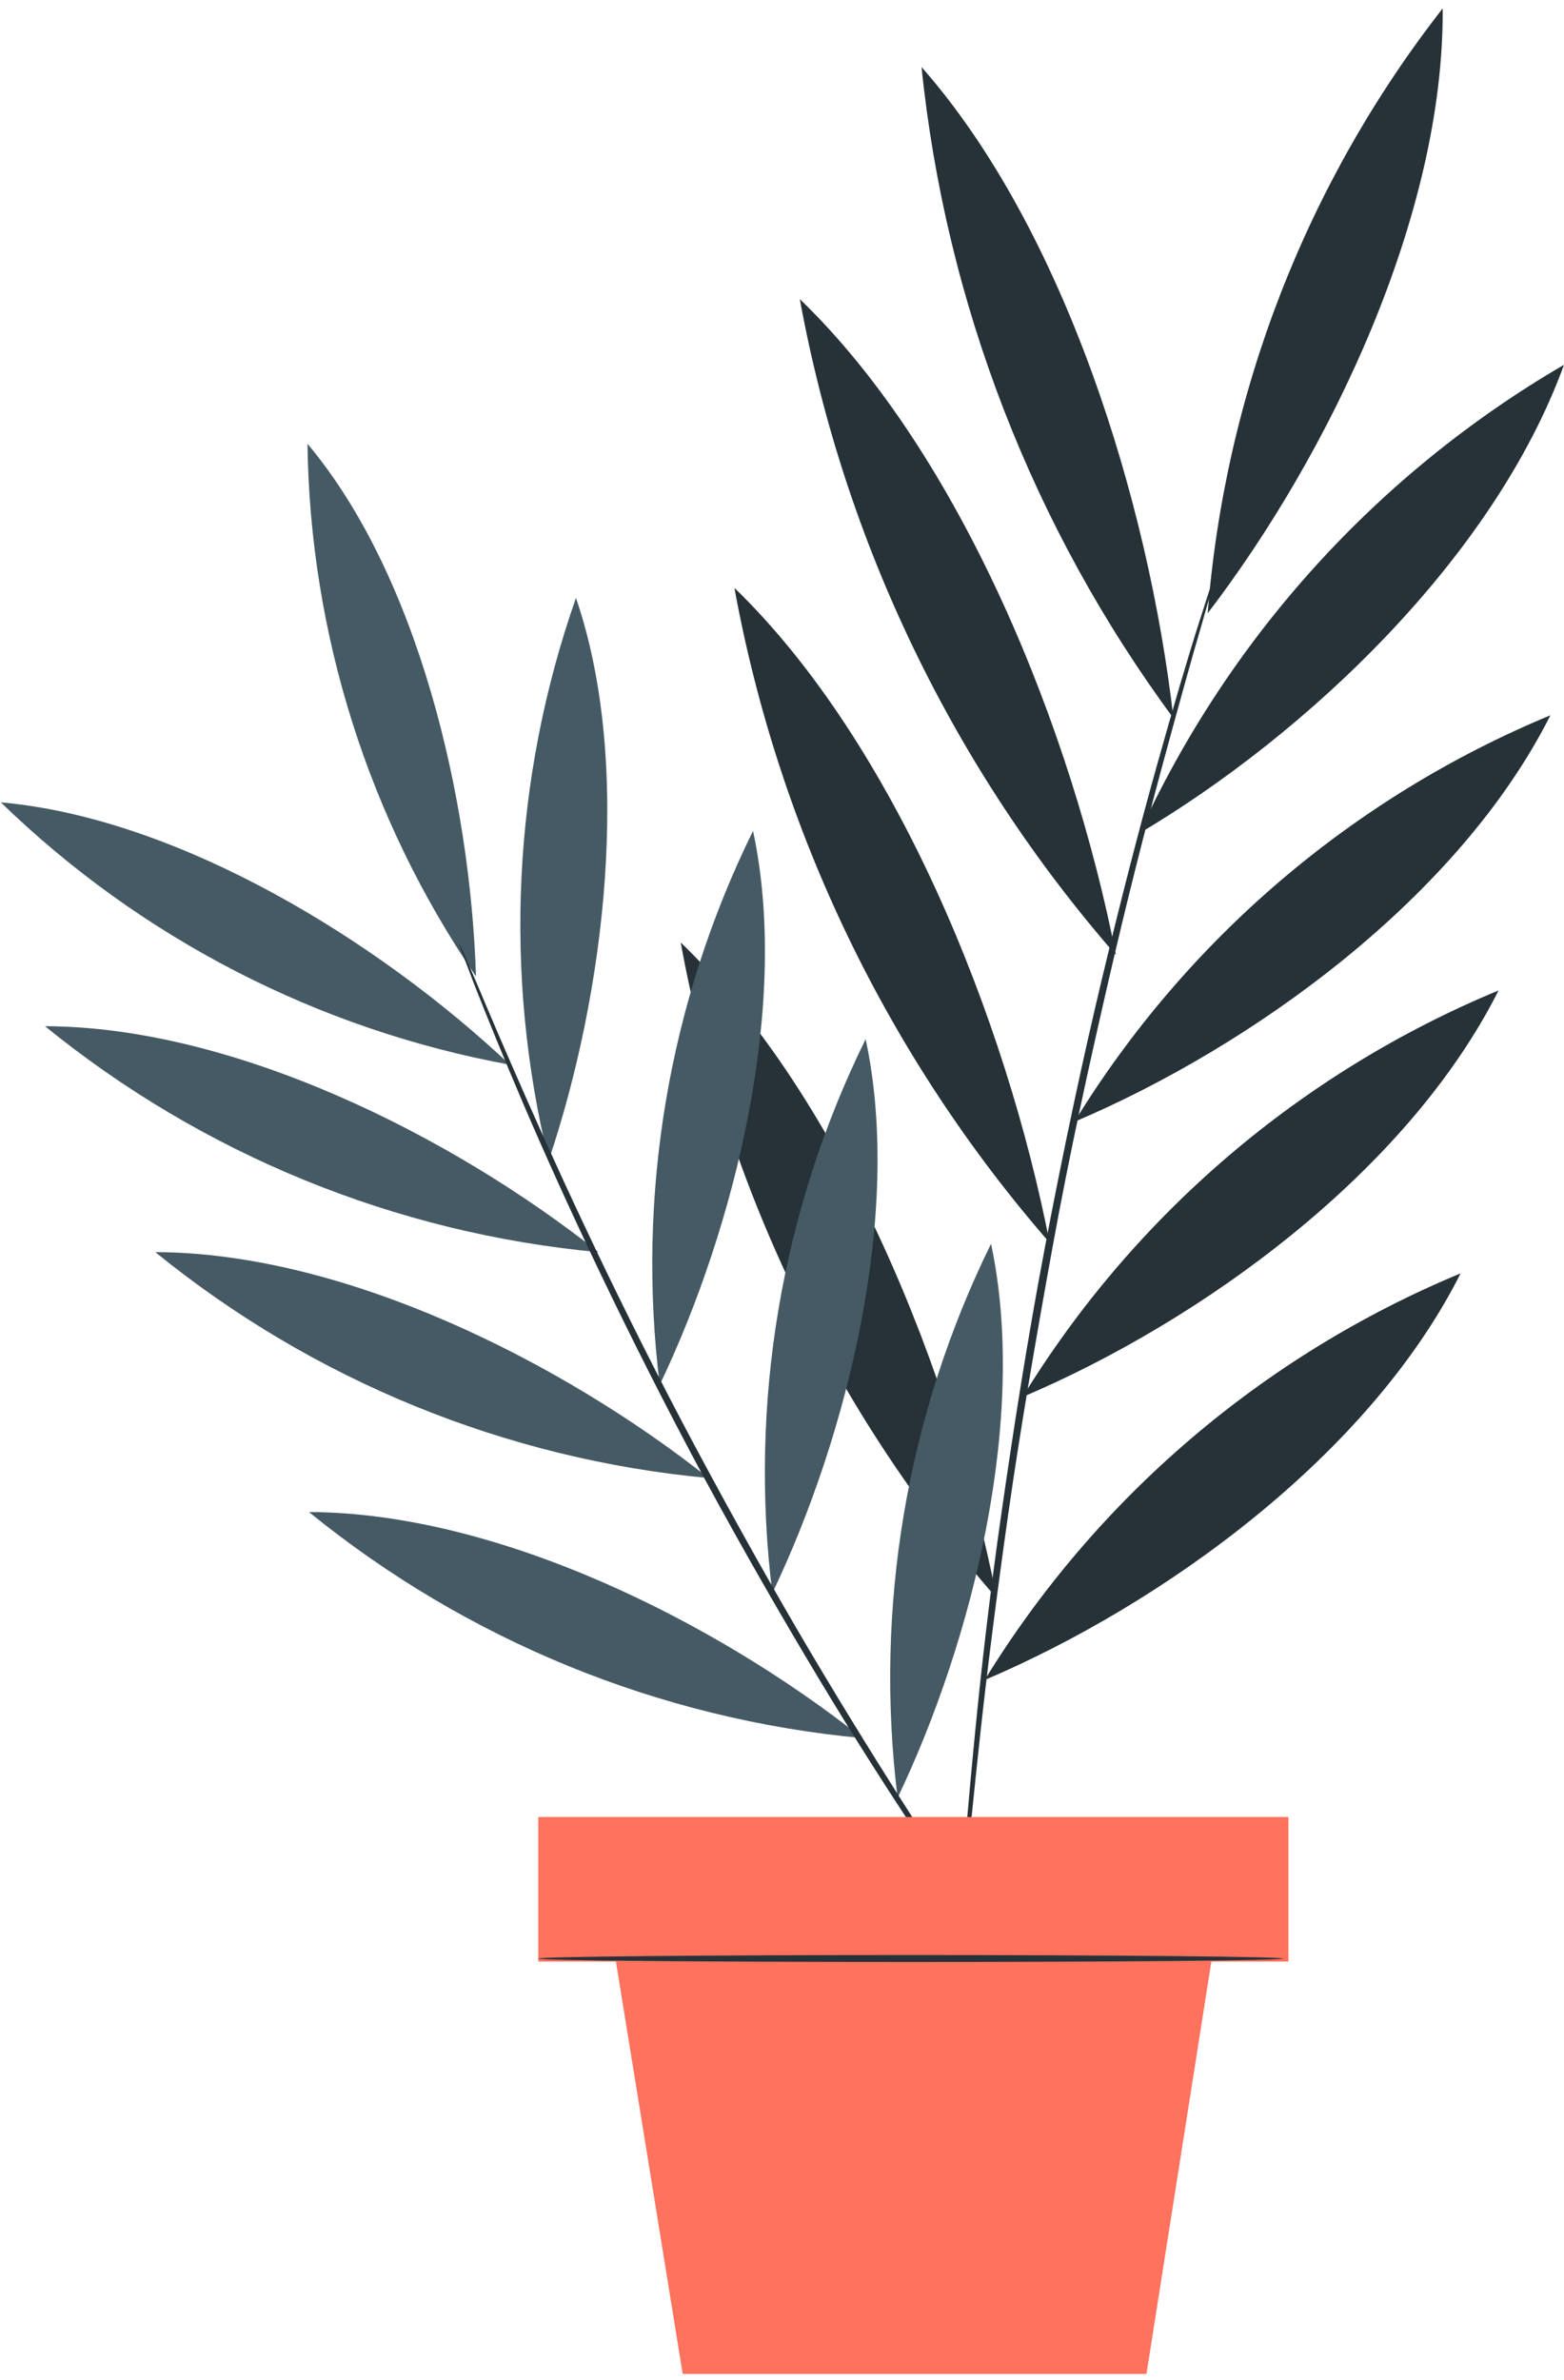 <svg width="115" height="175" viewBox="0 0 115 175" fill="none" xmlns="http://www.w3.org/2000/svg">
<path d="M72.399 123.52C85.489 117.96 100.649 107.03 107.399 93.62C92.873 99.649 80.624 110.114 72.399 123.52Z" fill="#263238"/>
<path d="M75.189 102.71C88.279 97.16 103.439 86.23 110.189 72.82C95.661 78.84 83.409 89.303 75.189 102.71Z" fill="#263238"/>
<path d="M79 82.48C92.1 76.92 107.25 65.99 114 52.59C99.472 58.612 87.222 69.074 79 82.48Z" fill="#263238"/>
<path d="M83.72 61.3C96.07 54 109.84 41 115 26.82C101.276 34.815 90.361 46.859 83.75 61.3" fill="#263238"/>
<path d="M88.8 45.09C97.8 33.32 106.19 15.8 106.08 0.62C96.076 13.424 90.066 28.891 88.8 45.09Z" fill="#263238"/>
<path d="M86.28 52.8C84.46 36.88 78.28 16.87 67.76 4.93C69.536 22.257 75.932 38.789 86.28 52.8Z" fill="#263238"/>
<path d="M82.05 70.21C78.85 53.8 70.75 33.5 58.81 21.99C62.078 39.861 70.107 56.519 82.05 70.21Z" fill="#263238"/>
<path d="M77.19 91.44C74 75 65.88 54.73 54 43.22C57.269 61.091 65.297 77.749 77.24 91.44" fill="#263238"/>
<path d="M73.29 117.51C70.08 101.1 61.98 80.8 50.05 69.29C53.319 87.161 61.347 103.819 73.29 117.51Z" fill="#263238"/>
<path d="M89.409 42C89.361 42.076 89.326 42.161 89.309 42.25C89.239 42.44 89.159 42.68 89.059 42.98C88.839 43.67 88.529 44.62 88.149 45.82C87.359 48.29 86.299 51.88 85.049 56.34C83.799 60.8 82.419 66.13 80.999 72.08C79.579 78.03 78.179 84.62 76.859 91.56C75.539 98.5 74.509 105.16 73.639 111.22C72.769 117.28 72.149 122.76 71.699 127.36C71.249 131.96 70.929 135.7 70.769 138.29C70.689 139.55 70.629 140.54 70.579 141.29C70.579 141.61 70.579 141.86 70.579 142.07C70.566 142.156 70.566 142.244 70.579 142.33C70.61 142.247 70.627 142.159 70.629 142.07C70.629 141.87 70.629 141.61 70.709 141.3C70.779 140.58 70.879 139.59 70.999 138.3C71.219 135.73 71.589 132 72.089 127.4C72.589 122.8 73.279 117.34 74.139 111.29C74.999 105.24 76.139 98.6 77.399 91.66C78.659 84.72 80.119 78.15 81.489 72.19C82.859 66.23 84.219 60.9 85.429 56.43C86.639 51.96 87.639 48.36 88.369 45.88L89.189 43.01C89.269 42.71 89.329 42.46 89.389 42.26C89.407 42.175 89.414 42.087 89.409 42Z" fill="#263238"/>
<path d="M66 132.18C71.55 120.56 75.59 104.18 72.87 91.45C66.664 104.068 64.276 118.224 66 132.18Z" fill="#455A64"/>
<path d="M56.79 117.13C62.34 105.5 66.38 89.13 63.65 76.4C57.442 89.018 55.057 103.175 56.79 117.13Z" fill="#455A64"/>
<path d="M48.51 101.82C54.059 90.19 58.099 73.82 55.37 61.09C49.161 73.708 46.777 87.865 48.51 101.82Z" fill="#455A64"/>
<path d="M40.35 85.31C44.48 73.01 46.55 56.23 42.35 43.96C37.69 57.258 36.996 71.624 40.35 85.31Z" fill="#455A64"/>
<path d="M34.999 71.79C34.589 58.7 30.739 42.3 22.609 32.63C22.791 46.619 27.102 60.242 34.999 71.79Z" fill="#455A64"/>
<path d="M37.49 78.28C27.86 69.2 13.22 60.17 0.06 58.99C10.353 68.982 23.379 75.695 37.49 78.28Z" fill="#455A64"/>
<path d="M44 92.06C33.21 83.5 17.17 75.48 3.31 75.45C14.928 84.895 29.09 90.676 44 92.06Z" fill="#455A64"/>
<path d="M52.1 108.67C41.31 100.12 25.28 92.09 11.42 92.06C23.036 101.503 37.194 107.284 52.1 108.67Z" fill="#455A64"/>
<path d="M63.41 127.79C52.62 119.23 36.58 111.21 22.72 111.17C34.335 120.622 48.499 126.407 63.41 127.79Z" fill="#455A64"/>
<path d="M33.779 69.42C33.779 69.42 33.779 69.49 33.839 69.63L34.059 70.25L34.959 72.6C35.749 74.6 36.959 77.6 38.489 81.18C41.569 88.37 46.139 98.18 51.809 108.72C54.649 113.97 57.499 118.91 60.159 123.34C62.819 127.77 65.349 131.71 67.519 134.97C69.689 138.23 71.519 140.84 72.759 142.62L74.239 144.62L74.629 145.14C74.719 145.26 74.769 145.32 74.779 145.31C74.747 145.241 74.71 145.174 74.669 145.11L74.319 144.56C73.969 144.05 73.509 143.35 72.919 142.47C71.679 140.66 69.919 138.02 67.809 134.74C65.699 131.46 63.209 127.5 60.549 123.07C57.889 118.64 55.079 113.69 52.239 108.44C46.569 98 41.999 88.2 38.809 81C37.229 77.42 35.979 74.51 35.139 72.49L34.139 70.17L33.869 69.57C33.844 69.517 33.814 69.467 33.779 69.42Z" fill="#263238"/>
<path d="M39.579 133.59H94.739V144.22H89.069L84.299 174.54H50.199L45.289 144.22H39.579V133.59Z" fill="#FF725E"/>
<path d="M39.579 144C39.579 143.86 51.839 143.74 66.959 143.74C82.079 143.74 94.339 143.86 94.339 144C94.339 144.14 82.089 144.25 66.959 144.25C51.829 144.25 39.579 144.14 39.579 144Z" fill="#263238"/>
</svg>
